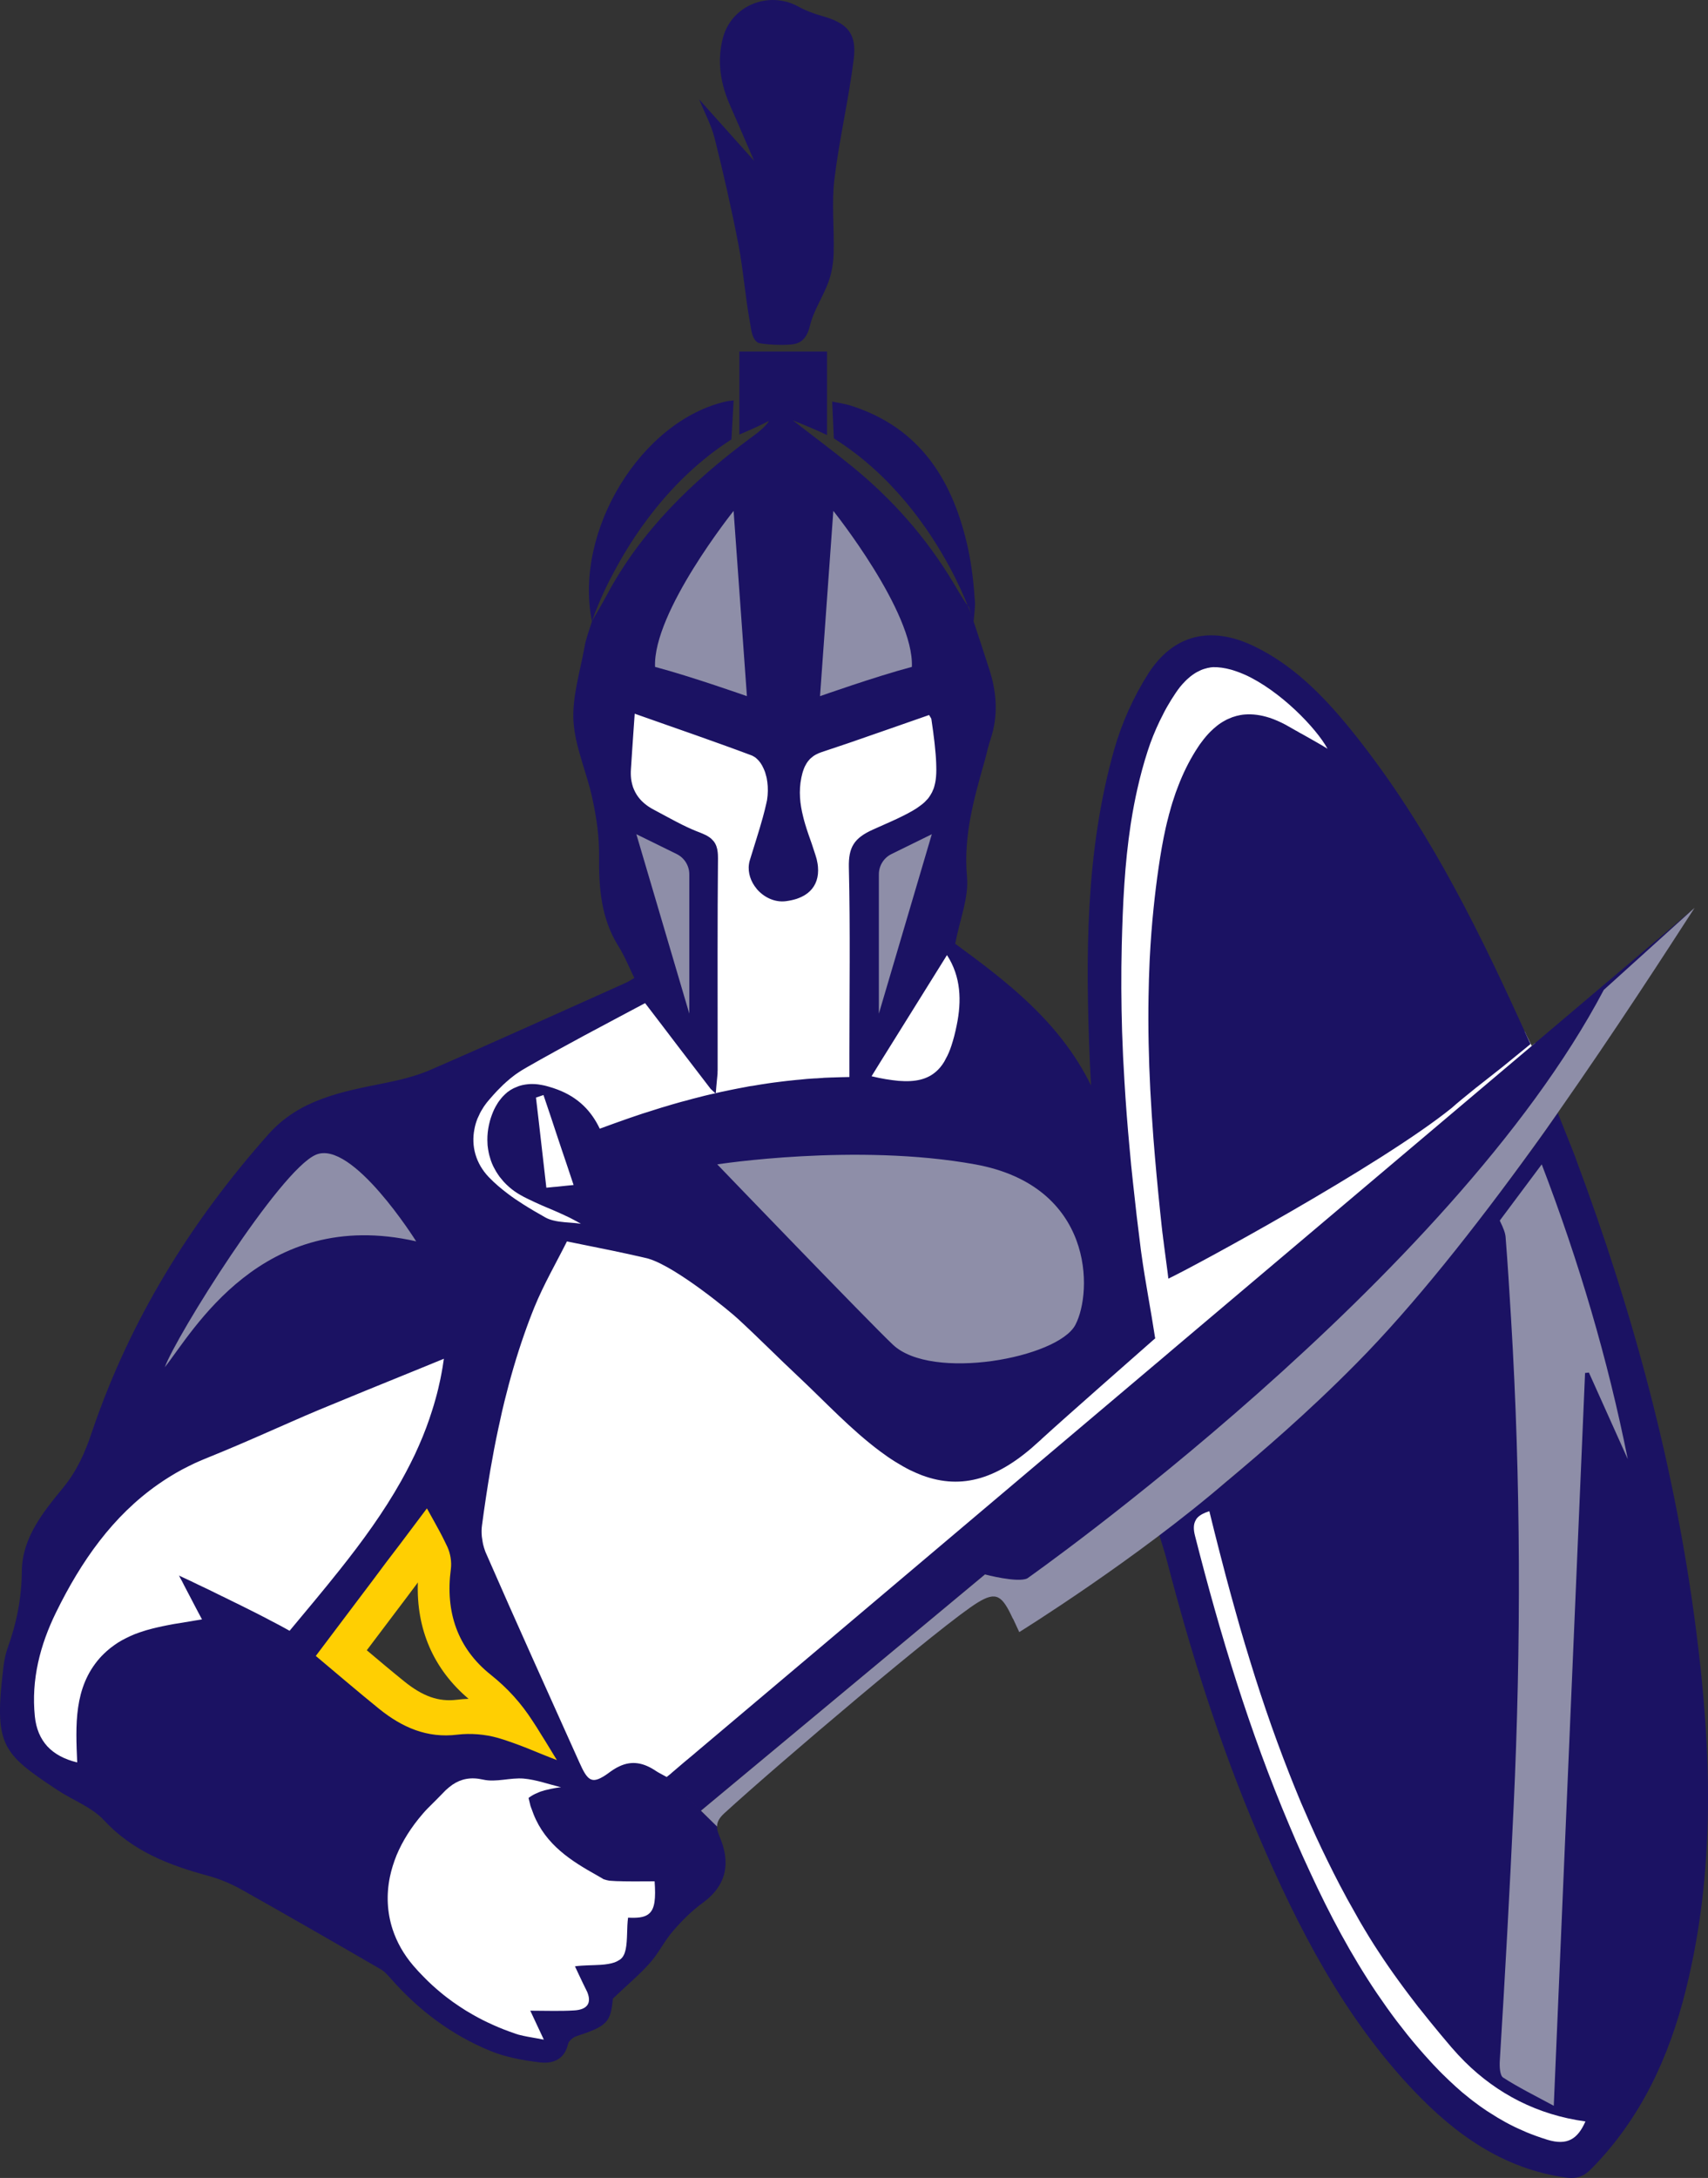 <svg version="1.1" id="图层_1" x="0px" y="0px" width="195.642px" height="249.323px" viewBox="0 0 195.642 249.323" enable-background="new 0 0 195.642 249.323" xml:space="preserve" xmlns:xml="http://www.w3.org/XML/1998/namespace" xmlns="http://www.w3.org/2000/svg" xmlns:xlink="http://www.w3.org/1999/xlink">
  <rect x="0" y="0" width="195.642" height="249.323" fill="#333333" stroke="none"/>
  <path fill="#FFFFFF" d="M51.342,155.613c-1.7,12.09-9.2,21.09-16.45,29.79l-1.6,1.92l-0.37-0.2c-3.1-1.75-8.72-4.45-11.28-5.68
	l2.24,4.31l-0.67,0.12c-0.53,0.09-1.06,0.18-1.59,0.26c-3.78,0.61-7.34,1.19-9.82,4.01c-2.82,3.21-2.64,7.41-2.46,11.48l0.03,0.76
	l-0.64-0.15c-3.13-0.73-4.94-2.7-5.24-5.7c-0.4-3.98,0.41-7.97,2.48-12.19c4.56-9.28,10.19-15,17.71-17.98
	c2.51-1,5.02-2.1,7.46-3.17c1.73-0.77,3.47-1.53,5.21-2.26c3.28-1.37,6.58-2.71,9.88-4.05c1.48-0.6,2.95-1.2,4.43-1.8l0.81-0.33
	L51.342,155.613z M99.712,123.693c1.64,0.38,2.98,0.57,4.11,0.57c1.32,0,2.34-0.26,3.18-0.8c0.74-0.48,1.34-1.16,1.84-2.13
	c0.5-0.97,0.9-2.23,1.23-3.84c0.7-3.39,0.31-6.15-1.18-8.44l-0.43-0.66l-9.43,15.14L99.712,123.693z M62.222,139.803
	c0.88,0.49,1.94,0.57,2.96,0.65c0.44,0.04,0.87,0.07,1.28,0.14l2.59,0.41l-2.25-1.34c-1.24-0.73-2.53-1.28-3.77-1.81
	c-1.12-0.48-2.17-0.92-3.17-1.49c-3.28-1.86-4.43-5.62-2.81-9.13c1-2.16,2.84-3.04,5.18-2.48c0.04,0.01,0.08,0.02,0.12,0.03
	l-1.49,0.51l1.29,11.22l4.22-0.42l-3.76-11.24c2.69,0.73,4.54,2.23,5.64,4.57l0.2,0.42l0.43-0.17c4.55-1.71,8.83-3.03,12.95-3.99
	l0.55,0.49l0.05-0.62c5.13-1.15,10.01-1.72,14.86-1.76h0.5v-3.01c0-2,0.01-4,0.02-6c0.02-5.08,0.04-10.33-0.08-15.49
	c-0.05-2.12,0.51-2.99,2.48-3.87l0.5-0.23c7.2-3.21,7.79-3.47,6.47-12.94c-0.02-0.15-0.08-0.24-0.16-0.37
	c-0.03-0.06-0.09-0.14-0.17-0.28l-0.2-0.36l-0.39,0.14c-1.18,0.41-2.36,0.82-3.53,1.23c-2.87,1-5.83,2.04-8.75,3
	c-1.89,0.62-2.42,2.02-2.68,3.3c-0.57,2.76,0.29,5.21,1.11,7.59c0.18,0.51,0.36,1.02,0.52,1.53c0.41,1.28,0.37,2.38-0.13,3.17
	c-0.5,0.78-1.48,1.29-2.83,1.47c-1.05,0.14-2.13-0.32-2.9-1.23c-0.72-0.85-0.98-1.91-0.7-2.83c0.15-0.5,0.31-1,0.46-1.5
	c0.52-1.64,1.05-3.34,1.44-5.05c0.6-2.6-0.34-5.42-2.01-6.05c-3.12-1.17-6.24-2.26-9.53-3.42c-1.27-0.44-2.56-0.89-3.87-1.36
	l-0.62-0.22l-0.47,6.98c-0.16,2.34,0.82,4.08,2.91,5.16c0.43,0.23,0.86,0.46,1.28,0.69c1.32,0.7,2.67,1.43,4.1,1.96
	c1.32,0.49,1.7,1.04,1.69,2.44c-0.07,5.66-0.06,11.41-0.05,16.97v7.28c0,0.33-0.07,0.99-0.13,1.57l-7.55-9.88l-0.38,0.2
	c-1.26,0.69-2.54,1.36-3.82,2.05c-3.31,1.76-6.74,3.59-10.08,5.51c-1.69,0.98-3.12,2.51-4.05,3.57c-2.6,2.98-2.62,6.91-0.07,9.58
	C57.552,137.093,60.042,138.573,62.222,139.803z M75.352,215.003l-0.13-0.07c-0.97-0.53-1.86-0.36-2.65-0.21
	c-0.39,0.08-0.77,0.15-1.12,0.13l-0.46-0.01c-0.62-0.01-1.38-0.03-1.72-0.22l-0.17-0.1c-3.42-1.98-6.95-4.03-7.99-8.5
	c1.13-0.74,3.18-0.93,3.2-0.93l3-0.27l-2.93-0.72c-0.43-0.1-0.86-0.22-1.29-0.34c-0.99-0.28-2.01-0.57-3.06-0.65
	c-0.72-0.07-1.45,0.02-2.16,0.1c-0.86,0.1-1.67,0.19-2.41,0.02c-2.58-0.59-4.11,0.63-5.16,1.75c-0.3,0.32-0.62,0.63-0.93,0.94
	c-0.44,0.43-0.89,0.88-1.31,1.35c-5.07,5.81-5.51,12.89-1.12,18.04c3.11,3.65,7.12,6.32,11.91,7.96c0.95,0.32,3.18,0.71,3.45,0.71
	h0.05l0.06-0.01c1.41-0.33,1.59-1.09,1.58-1.52c-0.03-0.62-0.5-1.26-1.12-1.76c1,0.01,1.95,0.01,2.91-0.05
	c0.99-0.06,1.66-0.37,1.98-0.94c0.33-0.57,0.26-1.31-0.2-2.21c-0.32-0.62-0.62-1.25-0.9-1.85l-0.05-0.12
	c0.37-0.02,0.75-0.03,1.12-0.05c1.45-0.05,2.82-0.1,3.72-0.86c0.81-0.69,0.85-2.09,0.88-3.44c0.02-0.38,0.03-0.77,0.06-1.14
	c1.44-0.03,2.58-0.55,3.16-1.46c0.42-0.64,0.74-1.76-0.12-3.43L75.352,215.003z M181.672,242.363c-5.97-0.82-11.03-3.62-15.05-8.33
	c-4.54-5.31-7.85-9.85-10.42-14.3c-8.73-15.11-13.42-31.45-17.2-46.87l-0.13-0.52l-0.51,0.17c-1.86,0.6-2.43,1.61-1.96,3.46
	c3.34,13.1,6.77,23.64,10.81,33.15c3.7,8.72,8.52,18.77,16.24,27.19c4.32,4.7,8.66,7.6,13.66,9.12c0.59,0.17,1.12,0.26,1.6,0.26
	c1.5,0,2.57-0.85,3.35-2.64l0.26-0.6L181.672,242.363z M162.842,131.123c6.88-5.84,12.32-10.45,12.94-10.95l0.31-0.25l-0.25-0.52
	c-0.13,0.11-0.26,0.22-0.39,0.33l-0.58-1.16v-0.01c0-0.01-0.02-0.02-0.02-0.03v-0.01c-0.08-0.16-0.15-0.31-0.21-0.46l-0.05,0.03
	c-0.79,0.48-5.46,3.55-11.36,7.42c-10.36,6.81-25.62,16.83-29.14,18.88c-0.11-0.82-0.18-1.35-0.24-1.77
	c-0.14-1.02-0.19-1.39-0.46-3.97c-1.22-11.74-2.2-25.6-0.18-39.33c0.61-4.14,1.58-8.94,4.14-13.08c2.66-4.3,5.94-5.09,10.33-2.47
	c0.31,0.19,0.87,0.5,1.49,0.85c1,0.55,2.13,1.19,2.62,1.5l1.13,0.74l-0.38-1.3c-0.69-2.34-5.95-7.23-9.23-8.57l-0.26-0.11
	c-1.52-0.62-2.81-1.15-4.09-1.02c-0.09,0-0.17,0.01-0.26,0.03c-1.27,0.17-2.45,0.82-3.48,1.92c-0.14,0.16-0.28,0.32-0.42,0.49
	c-0.19,0.23-0.37,0.47-0.54,0.73c-1.35,2-2.49,4.34-3.27,6.77c-2.44,7.52-2.83,15.51-3,22.4c-0.25,10.15,0.45,21.22,2.18,34.85
	c0.3,2.3,0.86,6.63,1.35,10.13c-3.2,2.7-10.85,9.43-12.82,11.44c-5.66,5.76-10.92,6.09-17.6,1.11c-2.38-1.78-4.58-3.92-6.7-5.99
	c-0.83-0.81-1.67-1.63-2.51-2.42c-1.08-1.01-2.15-2.04-3.21-3.07c-1.27-1.24-2.55-2.48-3.86-3.69c-0.77-0.71-7.36-6.22-10.63-7.01
	c-2.01-0.49-4.04-0.89-6.2-1.33c-0.95-0.19-1.93-0.38-2.95-0.6l-0.38-0.07l-0.17,0.34c-0.37,0.74-0.76,1.49-1.16,2.25
	c-0.91,1.72-1.84,3.49-2.6,5.35c-3.53,8.75-5.07,17.98-6.01,25.06c-0.15,1.13,0.04,2.44,0.52,3.52c3,6.84,6.11,13.76,9.12,20.46
	l1.53,3.4c0.61,1.37,1.06,2.09,1.79,2.28c0.12,0.04,0.24,0.05,0.36,0.05c0.62,0,1.29-0.4,2.19-1.05c1.59-1.16,2.98-1.18,4.65-0.05
	c0.28,0.18,0.58,0.35,0.87,0.5l0.39,0.21l0.31,0.18l0.29-0.26l0.34-0.3c0.12-0.11,0.24-0.21,0.36-0.32
	c2.2-1.93,6.11-5.04,10.65-8.63c3.26-2.59,6.95-5.52,10.7-8.56c11.58-9.4,36.69-31.05,36.78-31.14c0.21-0.2,0.25-0.46,0.11-0.77
	C141.182,149.493,153.172,139.323,162.842,131.123z" class="color c1"/>
  <path fill="#FFCF02" d="M64.123,197.583c-0.39-0.63-0.78-1.25-1.07-1.69c-1.44-2.23-3.14-4.11-5.2-5.75
	c-3.19-2.53-4.45-5.89-3.86-10.28c0.16-1.19-0.05-2.52-0.56-3.64c-0.1-0.22-0.21-0.45-0.31-0.65c-0.35-0.72-0.74-1.43-1.1-2.1
	l-0.16-0.29c-0.3-0.52-0.58-1.02-0.84-1.49l-1.76-3.23l-1.99,3.51l-2.66,3.53c-0.52,0.69-1.05,1.38-1.58,2.09
	c-0.85,1.14-1.71,2.28-2.58,3.43l-0.61,0.81c-1.62,2.14-3.25,4.31-4.9,6.5l-1.14,1.52l3.37,2.83c1.75,1.47,3.55,2.99,5.38,4.48
	c3.39,2.72,6.82,3.82,10.48,3.37c1.22-0.15,2.57-0.04,3.81,0.31c0.52,0.15,1.03,0.31,1.59,0.52c1.01,0.36,2,0.76,3.05,1.19
	l4.67,1.85C66.154,204.403,64.323,197.903,64.123,197.583z M46.323,192.493c-1.45-1.17-2.9-2.39-4.31-3.58l3.24-4.29
	c0.87-1.15,1.74-2.3,2.58-3.43c0.01-0.02,0.02-0.03,0.03-0.05c-0.19,5.37,1.8,9.94,5.81,13.33c-0.47,0.02-0.93,0.05-1.38,0.11
	C50.234,194.823,48.453,194.203,46.323,192.493z" class="color c2"/>
  <path fill="#1B1263" d="M193.422,104.513c-0.39,0.32-0.91,0.78-1.57,1.33c-0.04,0.03-0.07,0.06-0.12,0.11
	c-0.42,0.36-0.9,0.76-1.43,1.21c-1.09,0.91-2.24,1.9-3.26,2.76c-0.15,0.13-0.3,0.27-0.47,0.4c-1.27,1.08-2.21,1.88-2.24,1.9
	l-0.02,0.01c-2.46,2.08-5.31,4.49-8.47,7.17c-0.13,0.11-0.26,0.22-0.39,0.33l-0.01,0.01c-11.07,9.36-25.76,21.77-40.45,34.17
	c-0.13,0.11-0.26,0.22-0.39,0.33c-0.69,0.59-1.38,1.17-2.06,1.75c-0.04,0.03-0.07,0.05-0.1,0.08
	c-14.22,12.02-28.22,23.84-38.67,32.67c-6.12,5.16-11.03,9.3-14.06,11.86c-0.05,0.04-0.11,0.09-0.16,0.14
	c-0.47,0.39-0.88,0.74-1.25,1.04c-0.15,0.13-0.29,0.25-0.42,0.36c-0.4,0.34-0.72,0.61-0.95,0.81l-0.04,0.04
	c-0.05,0.04-0.09,0.07-0.13,0.11c-0.23,0.18-0.36,0.29-0.39,0.31c-0.01,0.01-0.01,0.01,0,0.01c0,0.01,0.01,0.01,0.01,0.01v0.01
	l0.36,0.35l3.55,3.49l32.53-27.05c0,0,3.82,1.09,4.91,0.55c0,0,48.94-34.1,66.05-67.48l10.06-9.14
	C193.732,104.253,193.592,104.373,193.422,104.513z M111.682,69.013c-0.13-2.04-0.35-4.09-0.77-6.09
	c-1.68-7.78-5.4-13.94-13.49-16.5c-0.69-0.21-1.42-0.31-2.1-0.45l0.19,4.21c6.6,4.15,10.82,10.2,13.26,14.73
	c0.95,1.76,1.63,3.3,2.07,4.4c0.01,0.01,0.02,0.01,0.02,0.02c0.03,0.06,0.08,0.1,0.11,0.13c0.09,0.29,0.18,0.57,0.27,0.85
	c0.03,0.09,0.06,0.17,0.08,0.24c0.03,0.05,0.04,0.1,0.06,0.15c0.09,0.25,0.13,0.4,0.14,0.42
	C111.532,71.013,111.712,69.363,111.682,69.013z M83.232,45.943c-9.77,2.17-17.53,14.83-15.43,25.18c0,0,0,0,0.01-0.01
	c0-0.01,0-0.01,0.01-0.03c0-0.01,0-0.03,0.01-0.05c0.02-0.06,0.05-0.15,0.1-0.26c0.24-0.69,0.88-2.36,1.98-4.53
	c0.01-0.01,0.02-0.02,0.03-0.03c2.32-4.57,6.71-11.34,13.84-15.91l0.25-4.46C83.772,45.873,83.492,45.883,83.232,45.943z
	 M94.232,1.853c-0.94-0.27-1.88-0.6-2.73-1.07c-3.41-1.91-7.74-0.18-8.71,3.61c-0.7,2.7-0.23,5.3,0.89,7.81
	c0.92,2.06,1.79,4.14,2.7,6.21l-6.3-7.04c0.61,1.49,1.39,2.93,1.78,4.47c1.01,4.02,1.93,8.07,2.72,12.14c0.57,2.97,0.78,6,1.33,8.97
	c0.14,0.78,0.2,1.79,0.88,2.26c0.29,0.21,3.54,0.43,4.47,0.1c0.67-0.23,1.22-0.78,1.51-2.01c0.41-1.76,1.52-3.34,2.14-5.07
	c0.37-1.03,0.55-2.18,0.58-3.28c0.08-2.8-0.25-5.64,0.08-8.4c0.56-4.63,1.65-9.19,2.22-13.81
	C98.152,3.813,97.042,2.653,94.232,1.853z M194.252,186.413c-2.39-18.49-7.23-36.35-13.76-53.79l-0.01-0.03
	c-0.01-0.02-0.02-0.06-0.03-0.1c-0.01-0.02-0.02-0.05-0.03-0.08c-0.09-0.25-0.19-0.5-0.29-0.75l-1.7-4.26
	c-0.46,0.65-0.93,1.32-1.39,1.97c-0.47,0.65-0.94,1.32-1.42,1.98c-6.67,9.2-13.94,18.12-20.48,24.72
	c-5.69,5.76-10.69,10.2-14.5,13.39c-0.01,0.02-0.01,0.03-0.02,0.02c-4.89,4.09-7.83,6.1-7.85,6.18c0.13,0.44,0.65,2.06,0.79,2.61
	c2.83,10.91,6.2,21.64,10.66,32.01c4.52,10.53,9.74,20.66,17.73,29.06c4.78,5.02,10.24,8.92,17.38,9.93
	c1.28,0.18,2.09-0.12,2.97-1.02c5.64-5.74,8.88-12.74,10.79-20.42C196.522,214.123,196.052,200.263,194.252,186.413z
	 M177.262,244.953c-0.46-0.14-0.9-0.29-1.34-0.45c-0.36-0.13-0.72-0.27-1.06-0.41c-0.29-0.12-0.58-0.25-0.86-0.38
	c-0.18-0.08-0.36-0.16-0.54-0.25c-0.33-0.16-0.65-0.33-0.97-0.5c-0.64-0.35-1.26-0.72-1.87-1.12c-0.23-0.14-0.46-0.29-0.68-0.45
	c-0.02-0.01-0.04-0.03-0.06-0.04c-0.27-0.18-0.53-0.37-0.79-0.57c-0.27-0.19-0.54-0.4-0.8-0.61c-0.54-0.42-1.05-0.85-1.55-1.31
	s-1.01-0.93-1.49-1.41c-0.12-0.12-0.24-0.24-0.36-0.36c-0.24-0.24-0.48-0.49-0.71-0.74c-0.12-0.13-0.24-0.25-0.35-0.38
	c-0.91-0.99-1.78-2-2.61-3.03c-0.41-0.52-0.82-1.04-1.22-1.56c-0.8-1.06-1.56-2.13-2.3-3.22c-2.94-4.36-5.41-9.01-7.62-13.8
	c-0.56-1.19-1.1-2.4-1.63-3.61c-0.26-0.61-0.52-1.22-0.78-1.83c-4.54-10.71-7.91-21.8-10.78-33.07c-0.21-0.79-0.19-1.37,0.06-1.81
	c0.05-0.12,0.13-0.23,0.23-0.33c0.3-0.3,0.74-0.53,1.34-0.72c0.39,1.58,0.78,3.17,1.19,4.74c0.23,0.91,0.47,1.82,0.71,2.72
	c0.37,1.39,0.75,2.78,1.14,4.16c0.33,1.2,0.68,2.4,1.04,3.6c0.19,0.63,0.38,1.27,0.58,1.9c0.38,1.24,0.77,2.48,1.18,3.72
	c0.2,0.62,0.41,1.23,0.62,1.85c0.84,2.47,1.74,4.92,2.69,7.34c0.34,0.86,0.68,1.72,1.04,2.58c0.1,0.25,0.21,0.5,0.31,0.75
	c0.35,0.81,0.7,1.62,1.06,2.43c0.42,0.96,0.86,1.9,1.31,2.85c0.45,0.94,0.91,1.88,1.38,2.81c0.47,0.94,0.96,1.86,1.46,2.78
	c0,0.01,0,0.01,0,0.01c0.51,0.92,1.02,1.83,1.54,2.74c0.38,0.65,0.76,1.28,1.14,1.9c0.34,0.55,0.69,1.1,1.05,1.64
	c0.35,0.54,0.72,1.08,1.09,1.62c0.37,0.53,0.74,1.06,1.13,1.59c0.38,0.53,0.77,1.05,1.16,1.57c0.39,0.51,0.78,1.02,1.17,1.53
	c0.02,0.01,0.03,0.03,0.05,0.05c0.39,0.5,0.79,1,1.19,1.49c0.82,1.01,1.65,2.01,2.49,2.99c0.5,0.58,1.01,1.13,1.54,1.66
	c3.71,3.68,8.33,6.09,13.82,6.84C180.712,244.883,179.512,245.633,177.262,244.953z M175.282,119.453
	c-0.02-0.06-0.05-0.13-0.09-0.19c-0.11-0.24-0.22-0.46-0.32-0.69v-0.01c0-0.01-0.02-0.02-0.02-0.03v-0.01
	c-0.08-0.16-0.15-0.31-0.21-0.46c-0.21-0.45-0.41-0.89-0.61-1.33c-5.36-11.76-11.2-23.25-19.41-33.34
	c-3.11-3.81-6.55-7.31-11.07-9.46c-4.88-2.31-9.16-1.32-12.05,3.22c-1.68,2.65-3.02,5.64-3.88,8.66
	c-3.3,11.68-3.29,23.67-2.79,35.67c0.04,0.93,0.09,1.86,0.14,2.77c-3.6-7.33-9.75-11.96-15.56-16.22c0.52-2.75,1.57-5.26,1.35-7.66
	c-0.43-4.76,0.84-9.09,2.09-13.5c0.2-0.75,0.36-1.52,0.61-2.25c0.89-2.66,0.72-5.3-0.12-7.92c-0.6-1.87-1.21-3.73-1.83-5.59
	c0,0,0-0.01-0.01-0.03c-0.04-0.12-0.07-0.23-0.12-0.35c0-0.01-0.01-0.02-0.01-0.03c-0.02-0.05-0.03-0.1-0.05-0.15
	c-0.02-0.07-0.05-0.15-0.08-0.24c-0.1-0.27-0.23-0.61-0.4-1c-0.47-0.57-1.33-2.09-1.61-2.55c-3.09-5.17-7-9.61-11.67-13.4
	c-2.21-1.8-4.51-3.5-6.75-5.25c0,0,2.57,1.03,3.92,1.69v-9.56h-10.04v9.5c0.99-0.41,2.61-1.14,3.39-1.56
	c-0.38,0.7-1.58,1.58-2.13,1.97c-6.66,4.95-12.54,10.62-16.49,18.05c-0.52,0.97-1.08,1.92-1.64,2.88c-0.01,0.02-0.01,0.02-0.01,0.03
	c-0.01,0.01-0.01,0.01-0.01,0.01v0.02c-0.3,0.99-0.69,1.96-0.86,2.99c-0.51,2.81-1.42,5.69-1.25,8.47c0.2,2.99,1.55,5.88,2.17,8.85
	c0.46,2.11,0.78,4.3,0.76,6.44c-0.04,3.67,0.2,7.21,2.22,10.43c0.71,1.12,1.2,2.38,1.82,3.63c-0.38,0.22-0.67,0.42-0.99,0.56
	c-7.43,3.32-14.85,6.7-22.32,9.94c-1.72,0.75-3.61,1.2-5.47,1.57c-4.82,0.96-9.62,1.87-13.13,5.82
	c-8.95,10.07-15.91,21.34-20.24,34.14c-0.77,2.3-1.69,4.38-3.26,6.3c-2.29,2.79-4.7,5.73-4.75,9.54c-0.02,3.11-0.6,6-1.64,8.87
	c-0.23,0.65-0.37,1.37-0.46,2.06c-1.09,9.01-0.26,9.91,6.19,14.17c1.77,1.17,3.92,1.94,5.32,3.45c3.32,3.58,7.52,5.17,12.01,6.38
	c1.28,0.35,2.54,0.89,3.7,1.53c5.36,3.01,10.69,6.08,16.01,9.16c0.48,0.28,0.84,0.73,1.23,1.16c3.15,3.56,6.89,6.36,11.27,8.16
	c1.8,0.74,3.79,1.1,5.73,1.33c1.47,0.17,2.81-0.33,3.21-2.12c0.09-0.35,0.57-0.75,0.96-0.88c3.51-1.15,3.92-1.59,4.17-4.3
	c1.72-1.64,3.08-2.77,4.25-4.09c1-1.12,1.66-2.53,2.64-3.65c1.02-1.18,2.15-2.32,3.4-3.22c2.82-2.06,3.21-4.67,1.9-7.67
	c-0.16-0.41-0.27-0.75-0.26-1.07l-1.84-1.81l-3.55-3.49l-0.36-0.35l-0.02-0.01l0.01-0.01c-0.09-0.05-0.18-0.1-0.28-0.15
	c-0.15-0.08-0.31-0.16-0.46-0.25c-0.16-0.08-0.32-0.18-0.48-0.28c-1.43-0.97-2.77-1.22-4.21-0.54c-0.22,0.1-0.44,0.22-0.67,0.37
	c-0.11,0.07-0.23,0.15-0.34,0.23c-0.21,0.16-0.41,0.3-0.59,0.42c-1.58,1.03-2.05,0.62-2.99-1.5c-0.89-1.98-1.79-3.97-2.68-5.96
	c-1.79-3.97-3.57-7.94-5.34-11.92c-0.88-1.99-1.76-3.98-2.63-5.97c-0.05-0.11-0.1-0.22-0.14-0.34s-0.08-0.24-0.12-0.36
	c-0.04-0.13-0.08-0.27-0.11-0.41c-0.02-0.11-0.04-0.22-0.06-0.33c-0.03-0.18-0.06-0.36-0.08-0.54c-0.04-0.44-0.04-0.88,0.02-1.28
	c0.14-1.06,0.29-2.12,0.45-3.18s0.33-2.12,0.51-3.18c0.14-0.79,0.28-1.58,0.43-2.37s0.31-1.57,0.48-2.36
	c0.05-0.24,0.1-0.48,0.16-0.72c0.17-0.81,0.35-1.61,0.55-2.41c0.64-2.59,1.38-5.16,2.27-7.69c0.18-0.51,0.36-1.02,0.55-1.52
	c0.19-0.51,0.39-1.01,0.59-1.51c1.08-2.65,2.54-5.16,3.74-7.56c1.25,0.26,2.45,0.5,3.6,0.73c1.09,0.22,2.14,0.43,3.17,0.66
	c0.52,0.11,1.03,0.22,1.54,0.34c0.27,0.06,0.55,0.12,0.82,0.19c0.1,0.02,0.2,0.05,0.31,0.09c3.21,1.01,9.32,6.08,10.1,6.81
	c2.4,2.2,4.69,4.53,7.07,6.75c3.04,2.86,5.91,5.96,9.25,8.45c0.6,0.45,1.18,0.85,1.76,1.21c0.29,0.18,0.58,0.35,0.86,0.51
	c0.28,0.16,0.56,0.31,0.84,0.45h0.01c0.45,0.22,0.89,0.41,1.33,0.58c4.65,1.73,8.83,0.38,13.46-3.92c0.02-0.02,0.04-0.04,0.07-0.06
	c0.02-0.02,0.05-0.04,0.07-0.06c0.04-0.04,0.09-0.09,0.13-0.13c2.73-2.5,11.1-9.84,12.72-11.27c0.18-0.15,0.28-0.24,0.28-0.24
	c0-0.01,0-0.03-0.02-0.05c-0.5-3.29-1.12-6.37-1.57-9.64c-0.02-0.14-0.04-0.29-0.06-0.43c0-0.03-0.01-0.05-0.01-0.08
	c-0.33-2.56-0.63-5.13-0.9-7.69c-0.14-1.28-0.27-2.56-0.38-3.84c-0.24-2.56-0.44-5.13-0.59-7.69c-0.12-1.89-0.21-3.78-0.27-5.67
	c-0.1-3.29-0.12-6.58-0.04-9.88c0.06-2.35,0.14-4.71,0.3-7.05c0.15-2.27,0.38-4.54,0.72-6.78c0.02-0.15,0.04-0.3,0.07-0.44
	c0.19-1.21,0.42-2.41,0.69-3.61c0.33-1.47,0.72-2.93,1.19-4.38c0.1-0.29,0.2-0.59,0.3-0.88c0.42-1.15,0.92-2.29,1.5-3.39
	c0,0,0,0,0-0.01c0.28-0.55,0.59-1.08,0.91-1.6c0.16-0.26,0.33-0.52,0.5-0.77c0.16-0.24,0.34-0.48,0.51-0.7l0.01-0.01
	c0.1-0.12,0.2-0.24,0.3-0.35l0.1-0.1c0.12-0.13,0.24-0.26,0.36-0.37c0.25-0.23,0.5-0.44,0.76-0.61c0.25-0.18,0.52-0.32,0.79-0.44
	l0.01-0.01c0.27-0.12,0.54-0.2,0.83-0.27c0.08-0.02,0.15-0.03,0.23-0.04c0.06-0.02,0.13-0.03,0.19-0.03
	c0.07-0.01,0.13-0.02,0.2-0.02c0.65-0.01,1.33,0.09,2.03,0.28c0.07,0.02,0.16,0.04,0.24,0.07c0.1,0.03,0.2,0.06,0.3,0.1
	c0.02,0,0.04,0.01,0.06,0.02c0.27,0.09,0.55,0.2,0.83,0.32c0.01,0.01,0.03,0.01,0.04,0.02c0.04,0.01,0.08,0.03,0.12,0.05h0.01
	c4.06,1.84,8.17,6.11,9.46,8.46l0.01,0.01v0.01c-0.56-0.36-1.9-1.11-2.96-1.71h-0.01c-0.19-0.1-0.38-0.21-0.54-0.31
	c-0.09-0.04-0.17-0.08-0.24-0.13c-0.16-0.09-0.28-0.15-0.39-0.22c-0.22-0.13-0.44-0.25-0.65-0.37c-0.64-0.34-1.26-0.61-1.86-0.81
	c-0.01,0.01-0.01,0.01-0.01,0c-0.99-0.32-1.93-0.44-2.81-0.37c-0.16,0.01-0.32,0.03-0.47,0.06h-0.02c-0.32,0.06-0.63,0.14-0.94,0.25
	c-0.15,0.06-0.31,0.12-0.46,0.19c-0.13,0.05-0.26,0.12-0.38,0.19c-0.32,0.17-0.63,0.37-0.93,0.61l-0.01,0.01
	c-0.25,0.2-0.49,0.41-0.73,0.65c-0.36,0.36-0.71,0.77-1.05,1.24c-0.12,0.15-0.23,0.31-0.34,0.48c-0.11,0.16-0.22,0.33-0.33,0.51
	c-0.79,1.27-1.43,2.59-1.95,3.94c-0.11,0.27-0.21,0.54-0.31,0.82c-0.26,0.74-0.5,1.5-0.7,2.27c-0.05,0.15-0.09,0.3-0.12,0.45
	c-0.12,0.43-0.22,0.86-0.32,1.29c-0.33,1.48-0.59,2.99-0.81,4.51c-0.23,1.56-0.42,3.12-0.58,4.68c-0.2,1.92-0.34,3.83-0.44,5.75
	c-0.01,0.14-0.01,0.28-0.02,0.42c-0.06,1.32-0.1,2.65-0.12,3.97c-0.06,3.55,0.02,7.11,0.2,10.66c0.1,1.86,0.22,3.72,0.36,5.58
	c0.22,2.8,0.48,5.59,0.77,8.39c0.07,0.66,0.13,1.21,0.18,1.69c0.01,0.09,0.02,0.17,0.03,0.25c0.01,0.07,0.01,0.13,0.02,0.2
	c0.02,0.12,0.03,0.23,0.04,0.34c0.01,0.04,0.02,0.08,0.02,0.13c0.01,0.05,0.01,0.1,0.02,0.16c0.02,0.22,0.05,0.42,0.08,0.62
	c0,0.05,0.01,0.11,0.02,0.17c0.01,0.13,0.03,0.27,0.05,0.4c0.1,0.81,0.21,1.62,0.4,3.03c0.02,0.21,0.05,0.43,0.08,0.67
	c2.53-1.17,24.27-12.93,32.47-19.55c0.51-0.47,1.68-1.42,2.83-2.35c0.01,0.01,0.02,0,0.02-0.01c1.5-1.18,2.96-2.33,2.96-2.33
	c1.08-0.89,2.15-1.75,3.2-2.61L175.282,119.453z M54.342,129.263c0.07-0.4,0.19-0.8,0.34-1.19c0.08-0.19,0.17-0.38,0.27-0.58v-0.01
	c0.1-0.19,0.2-0.38,0.32-0.56c0.1-0.18,0.22-0.35,0.35-0.52c0-0.01,0.01-0.03,0.03-0.04c0.08-0.11,0.16-0.22,0.26-0.33
	c0.05-0.06,0.1-0.13,0.16-0.19c0.14-0.16,0.29-0.33,0.43-0.49c0.15-0.17,0.3-0.33,0.45-0.49s0.31-0.32,0.47-0.47
	c0.15-0.16,0.31-0.31,0.48-0.45c0.04-0.05,0.08-0.09,0.13-0.12c0.25-0.22,0.5-0.44,0.76-0.63c0.16-0.13,0.33-0.25,0.5-0.36
	c0.1-0.07,0.2-0.14,0.3-0.2c0.13-0.09,0.27-0.17,0.41-0.25s0.27-0.16,0.41-0.24c1-0.58,2.02-1.14,3.05-1.71
	c0-0.01,0.01-0.01,0.01-0.01c2.32-1.28,4.64-2.52,6.96-3.75c1.15-0.61,2.31-1.22,3.46-1.84c1.27,1.66,2.53,3.3,3.77,4.94
	c1.26,1.64,2.5,3.26,3.74,4.88l0.13,0.12l0.41,0.38c0.01,0,0.01,0,0.02-0.01h0.03c0.02-0.36,0.08-0.96,0.13-1.52
	c0.01-0.06,0.02-0.13,0.02-0.19c0.02-0.19,0.04-0.37,0.05-0.53v-0.15c0.01-0.1,0.01-0.19,0.01-0.26v-2.43
	c0-7.28-0.03-14.55,0.04-21.82c0-0.14,0-0.27-0.01-0.4c0-0.09-0.01-0.18-0.02-0.26c-0.05-0.52-0.2-0.93-0.45-1.26
	c-0.04-0.04-0.07-0.08-0.11-0.12c-0.19-0.23-0.45-0.41-0.76-0.58c-0.12-0.06-0.25-0.12-0.39-0.18c-0.08-0.04-0.17-0.08-0.26-0.11
	c-0.7-0.26-1.37-0.56-2.04-0.89c-1.11-0.55-2.19-1.16-3.29-1.74c-0.16-0.08-0.32-0.17-0.47-0.27c-0.15-0.09-0.29-0.19-0.42-0.29
	c-0.14-0.1-0.26-0.21-0.38-0.32c-0.12-0.11-0.24-0.23-0.34-0.35c-0.29-0.33-0.5-0.68-0.67-1.06c-0.09-0.19-0.16-0.39-0.21-0.6
	c-0.06-0.21-0.1-0.42-0.13-0.64c-0.04-0.36-0.05-0.74-0.02-1.15c0.1-1.48,0.19-2.96,0.31-4.61c0.04-0.55,0.08-1.12,0.12-1.71
	c1.16,0.41,2.3,0.81,3.44,1.21c2.26,0.79,4.48,1.57,6.67,2.36c1.1,0.4,2.19,0.79,3.27,1.2c0.07,0.03,0.15,0.06,0.22,0.11
	c0.13,0.06,0.26,0.15,0.38,0.27c0.31,0.27,0.58,0.66,0.78,1.12c0.07,0.14,0.12,0.29,0.18,0.44c0.05,0.16,0.1,0.33,0.14,0.5
	c0.04,0.14,0.06,0.28,0.08,0.43l0.03,0.18c0.09,0.66,0.08,1.36-0.03,2.05c0,0.01,0,0.01,0,0.01c-0.03,0.13-0.05,0.25-0.08,0.37
	c-0.12,0.55-0.26,1.09-0.41,1.64c-0.45,1.63-0.99,3.25-1.48,4.87c-0.05,0.15-0.08,0.3-0.1,0.45c-0.15,1,0.21,2.03,0.87,2.82
	c0.01,0,0.01,0,0,0.01c0.82,0.97,2.07,1.59,3.37,1.42c0.45-0.06,0.86-0.15,1.23-0.27c0.37-0.13,0.7-0.28,0.99-0.47
	c0.19-0.12,0.37-0.26,0.52-0.41c0.7-0.68,1.02-1.63,0.92-2.78c-0.02-0.28-0.08-0.58-0.15-0.89c-0.04-0.15-0.09-0.31-0.14-0.47
	c-0.14-0.44-0.29-0.87-0.43-1.31c-0.26-0.73-0.52-1.46-0.74-2.2c-0.09-0.3-0.17-0.59-0.24-0.89c-0.36-1.43-0.52-2.9-0.2-4.46
	c0.07-0.33,0.15-0.65,0.26-0.93c0.01-0.04,0.03-0.08,0.04-0.11c0.05-0.14,0.11-0.26,0.18-0.38c0.07-0.14,0.15-0.27,0.24-0.39
	c0.04-0.06,0.09-0.12,0.15-0.18c0.04-0.06,0.09-0.12,0.15-0.17c0.05-0.05,0.11-0.1,0.17-0.15c0.01-0.01,0.01,0,0.01,0
	c0.06-0.06,0.12-0.11,0.18-0.15c0.07-0.04,0.15-0.1,0.21-0.13c0.08-0.04,0.15-0.09,0.24-0.12c0.08-0.05,0.16-0.08,0.25-0.11
	c0.08-0.04,0.17-0.07,0.26-0.1c1.03-0.34,2.05-0.69,3.07-1.03c3.07-1.05,6.13-2.14,9.22-3.21c0.04,0.06,0.07,0.11,0.09,0.15
	c0.03,0.04,0.05,0.08,0.07,0.11c0.04,0.07,0.06,0.11,0.08,0.14c0.01,0.01,0.01,0.02,0.01,0.03c0.01,0.01,0.01,0.02,0.01,0.03
	c0.08,0.57,0.15,1.11,0.23,1.62c0.01,0.04,0.01,0.08,0.01,0.12c0.04,0.27,0.07,0.53,0.1,0.78c0.02,0.16,0.03,0.31,0.05,0.47
	c0.08,0.75,0.14,1.43,0.16,2.03c0.01,0.12,0.01,0.24,0.01,0.35c0.02,0.61,0,1.15-0.07,1.62c-0.03,0.2-0.06,0.38-0.11,0.55
	c-0.04,0.18-0.09,0.34-0.15,0.5c0,0.01-0.01,0.01-0.01,0.01c-0.09,0.24-0.2,0.46-0.33,0.66c-0.01,0.01-0.01,0.01-0.01,0.01
	c-0.04,0.07-0.09,0.15-0.14,0.21c-0.04,0.07-0.09,0.13-0.14,0.19c-0.01,0.01-0.01,0.01-0.01,0.01c-0.06,0.07-0.12,0.13-0.18,0.19
	c-0.05,0.06-0.11,0.12-0.17,0.18c-0.15,0.14-0.32,0.28-0.5,0.41c-0.13,0.1-0.27,0.2-0.42,0.3c-0.6,0.39-1.35,0.78-2.26,1.21
	c-0.23,0.1-0.47,0.21-0.72,0.33c-0.61,0.27-1.28,0.57-2.02,0.9c-2.19,0.98-2.82,2.04-2.77,4.34c0.17,7.15,0.06,14.31,0.06,21.46
	v2.53c-0.32,0-0.64,0.01-0.95,0.02s-0.62,0.02-0.92,0.03h-0.09l-0.75,0.03c-0.08,0-0.15,0.01-0.23,0.01c-0.02,0-0.05,0-0.07,0.01
	c-0.25,0.01-0.48,0.03-0.72,0.05c-0.2,0-0.39,0.02-0.58,0.03s-0.38,0.03-0.57,0.04c-0.14,0.02-0.27,0.03-0.41,0.04
	c-0.09,0.01-0.19,0.02-0.28,0.03c-0.19,0.01-0.38,0.03-0.57,0.05c-0.35,0.03-0.7,0.07-1.04,0.11c-0.2,0.02-0.38,0.05-0.58,0.07
	c-0.32,0.04-0.63,0.08-0.95,0.12c-0.17,0.02-0.34,0.04-0.5,0.07c-0.62,0.09-1.24,0.19-1.87,0.3c-0.05,0.01-0.1,0.01-0.15,0.02
	c-0.03,0-0.06,0.01-0.09,0.01c-0.07,0.01-0.15,0.03-0.24,0.04c-0.15,0.03-0.31,0.07-0.46,0.09c-0.16,0.03-0.31,0.06-0.47,0.09
	c-0.11,0.02-0.21,0.04-0.32,0.06c-0.53,0.1-1.04,0.21-1.56,0.32c-0.12,0.02-0.23,0.05-0.34,0.07c-0.12,0.03-0.24,0.06-0.35,0.08
	c-0.04,0-0.08,0.02-0.12,0.03s-0.08,0.02-0.12,0.03c0,0.02-0.01,0.03-0.01,0.05l-0.04-0.04c-0.43,0.09-0.84,0.19-1.26,0.29
	c-0.42,0.1-0.84,0.21-1.25,0.32h-0.01c-0.29,0.08-0.55,0.15-0.83,0.23c-0.37,0.09-0.74,0.19-1.11,0.3
	c-0.38,0.11-0.75,0.21-1.12,0.33c-0.36,0.1-0.72,0.21-1.09,0.33c-0.46,0.14-0.91,0.28-1.36,0.43c-0.1,0.03-0.19,0.06-0.29,0.09
	c-0.49,0.16-0.97,0.32-1.45,0.49c-0.25,0.08-0.5,0.17-0.74,0.26c-0.37,0.13-0.73,0.26-1.1,0.39c-0.54,0.19-1.07,0.39-1.62,0.59
	l-0.01,0.01c-0.5-1.05-1.11-1.91-1.84-2.62c-0.85-0.82-1.85-1.43-2.99-1.86c-0.32-0.12-0.66-0.24-1-0.33
	c-0.17-0.05-0.34-0.1-0.52-0.14c-0.12-0.03-0.24-0.05-0.36-0.07c0,0,0,0-0.01,0c-0.23-0.05-0.46-0.07-0.69-0.09
	c-0.12-0.01-0.25-0.01-0.37-0.01c-0.17,0-0.34,0.01-0.5,0.03c-0.17,0.02-0.34,0.04-0.51,0.08c-0.01,0-0.01,0-0.02,0
	c-0.16,0.04-0.32,0.08-0.47,0.13c-0.16,0.06-0.31,0.12-0.46,0.19c-0.13,0.05-0.25,0.12-0.37,0.19c-0.07,0.03-0.14,0.08-0.21,0.13
	c-0.09,0.06-0.18,0.12-0.27,0.19s-0.17,0.14-0.25,0.22c-0.09,0.08-0.17,0.16-0.25,0.25c-0.1,0.1-0.19,0.21-0.28,0.33
	c-0.21,0.25-0.39,0.53-0.56,0.84c-0.06,0.11-0.12,0.23-0.18,0.35c-0.19,0.42-0.35,0.85-0.47,1.28c-0.08,0.29-0.14,0.57-0.19,0.86
	c-0.1,0.6-0.13,1.19-0.09,1.77c0,0.12,0.01,0.24,0.03,0.35c0.02,0.19,0.05,0.38,0.09,0.57v0.01c0.04,0.23,0.1,0.45,0.17,0.67
	c0.06,0.23,0.14,0.45,0.23,0.67c0.09,0.21,0.19,0.43,0.31,0.63c0.11,0.21,0.23,0.41,0.37,0.61c0.11,0.17,0.22,0.33,0.36,0.48
	c0.17,0.22,0.36,0.44,0.57,0.64c0.12,0.12,0.24,0.23,0.37,0.34c0.38,0.33,0.8,0.63,1.28,0.9c0.26,0.15,0.54,0.3,0.82,0.43
	c0.28,0.14,0.56,0.27,0.84,0.4c0.29,0.13,0.58,0.26,0.87,0.39c0.88,0.37,1.77,0.74,2.65,1.16c0.29,0.13,0.58,0.27,0.87,0.43
	c0.29,0.15,0.58,0.31,0.87,0.48c-0.17-0.03-0.35-0.05-0.52-0.07c-0.88-0.09-1.81-0.1-2.63-0.31c-0.33-0.08-0.65-0.19-0.93-0.35
	c-0.86-0.48-1.73-0.99-2.58-1.53c-0.57-0.36-1.13-0.74-1.66-1.14c-0.8-0.6-1.56-1.24-2.24-1.95
	C54.482,133.173,53.962,131.183,54.342,129.263z M108.122,121.593c-0.26,0.42-0.55,0.77-0.87,1.05c-1.03,0.92-2.39,1.24-4.3,1.09
	h-0.01c-0.46-0.04-0.93-0.11-1.45-0.19h-0.01c-0.26-0.05-0.53-0.1-0.8-0.15c-0.27-0.06-0.56-0.12-0.85-0.19
	c0.36-0.58,0.72-1.16,1.07-1.73c0.36-0.57,0.72-1.15,1.08-1.73c2.16-3.46,4.31-6.92,6.49-10.41c1.61,2.48,1.69,5.26,1.11,8.05
	c-0.17,0.85-0.37,1.61-0.59,2.28c-0.19,0.59-0.41,1.11-0.67,1.56C108.262,121.353,108.192,121.473,108.122,121.593z M64.362,131.663
	c0.3,0.86,0.59,1.75,0.89,2.64c0.15,0.45,0.3,0.9,0.45,1.35c-0.56,0.06-1.07,0.1-1.56,0.16c-0.12,0.01-0.25,0.02-0.37,0.04
	c-0.13,0.01-0.25,0.02-0.38,0.03c-0.26,0.03-0.51,0.05-0.8,0.08h-0.01c-0.3-2.64-0.59-5.21-0.89-7.77c-0.1-0.85-0.2-1.7-0.3-2.55
	h0.01c0.29-0.1,0.56-0.19,0.85-0.29c0.28,0.83,0.55,1.65,0.84,2.49C63.502,129.103,63.932,130.363,64.362,131.663z M30.012,185.003
	c-0.2-0.1-0.38-0.2-0.58-0.3c-0.31-0.15-0.63-0.31-0.96-0.48l-1.14-0.57c-0.17-0.09-0.35-0.17-0.52-0.25
	c-0.3-0.15-0.62-0.3-0.91-0.45c-0.04-0.02-0.08-0.04-0.12-0.06c-0.13-0.06-0.26-0.13-0.38-0.18c-0.5-0.25-0.97-0.48-1.42-0.7
	c-0.15-0.07-0.3-0.14-0.44-0.21c-0.04-0.02-0.08-0.04-0.12-0.06c-0.1-0.04-0.19-0.09-0.29-0.13c-0.04-0.02-0.09-0.04-0.13-0.07
	c-0.08-0.03-0.15-0.07-0.22-0.1c-0.23-0.11-0.44-0.21-0.64-0.31c-0.1-0.05-0.2-0.09-0.29-0.14c-0.37-0.17-0.67-0.31-0.9-0.42
	c-0.23-0.1-0.37-0.17-0.42-0.21c-0.01,0-0.01,0-0.01,0h-0.01c0.1,0.2,0.19,0.4,0.3,0.58c0,0,0,0.01,0.01,0.01
	c0.17,0.35,0.35,0.69,0.54,1.05c0.18,0.35,0.37,0.71,0.56,1.07c0.16,0.32,0.33,0.63,0.5,0.96c0.23,0.43,0.46,0.88,0.71,1.34v0.01
	c-0.27,0.05-0.54,0.09-0.81,0.13c-0.14,0.03-0.27,0.05-0.4,0.07c-0.41,0.06-0.82,0.13-1.22,0.2c-0.26,0.04-0.53,0.08-0.8,0.13
	c-0.26,0.05-0.53,0.1-0.79,0.15c-0.18,0.04-0.36,0.07-0.54,0.11s-0.36,0.08-0.54,0.12c-0.36,0.08-0.71,0.17-1.06,0.27
	c-0.15,0.04-0.3,0.08-0.44,0.13c-0.37,0.11-0.74,0.24-1.1,0.38c-0.16,0.07-0.33,0.14-0.49,0.21s-0.32,0.15-0.48,0.23
	s-0.32,0.16-0.48,0.25c-0.15,0.09-0.3,0.18-0.46,0.27c-0.15,0.1-0.3,0.2-0.44,0.3c-0.3,0.21-0.59,0.44-0.86,0.68
	c-0.11,0.1-0.22,0.2-0.33,0.31c-0.16,0.15-0.32,0.32-0.47,0.49c-2.98,3.38-2.76,7.72-2.58,11.93v0.01c-1.46-0.35-2.6-0.96-3.42-1.84
	c-0.81-0.89-1.29-2.03-1.43-3.43c-0.43-4.21,0.6-8.18,2.43-11.91c2.88-5.87,6.5-11.03,11.7-14.66c0.86-0.6,1.76-1.16,2.72-1.68
	c0.48-0.25,0.98-0.5,1.48-0.74c0.51-0.23,1.02-0.45,1.55-0.66c1.07-0.43,2.12-0.87,3.18-1.32c2.12-0.9,4.22-1.84,6.33-2.76
	c1.05-0.46,2.1-0.92,3.16-1.36c3.57-1.48,7.15-2.94,10.73-4.39c0.59-0.24,1.19-0.49,1.79-0.73c0.6-0.24,1.19-0.49,1.78-0.73v0.01
	c-0.05,0.33-0.1,0.66-0.15,0.99c-0.08,0.45-0.16,0.9-0.25,1.34c-0.16,0.76-0.34,1.52-0.55,2.26c-0.13,0.46-0.26,0.92-0.41,1.37
	c-0.2,0.64-0.42,1.27-0.65,1.89c-0.13,0.35-0.27,0.71-0.41,1.05c-0.29,0.7-0.59,1.39-0.91,2.07c-0.32,0.67-0.66,1.34-1.01,2
	l-0.54,0.99c-2.01,3.58-4.45,6.93-7.03,10.17c-1.88,2.37-3.83,4.68-5.76,7c-0.65-0.37-1.42-0.78-2.24-1.2
	C30.632,185.313,30.312,185.163,30.012,185.003z M43.442,195.633c-2.48-2.01-4.9-4.08-7.27-6.07c1.65-2.19,3.28-4.36,4.9-6.5
	c1.08-1.43,2.15-2.84,3.19-4.25c0.53-0.69,1.05-1.38,1.58-2.07c1.03-1.37,2.05-2.73,3.05-4.06c0.01,0,0.01-0.01,0.01-0.01
	c0.26,0.48,0.55,0.99,0.85,1.53c0.4,0.72,0.82,1.48,1.2,2.27c0.1,0.19,0.2,0.4,0.29,0.6c0.35,0.76,0.51,1.72,0.4,2.55
	c-0.65,4.89,0.75,9.06,4.59,12.11c1.92,1.53,3.46,3.24,4.77,5.27c0.29,0.43,0.67,1.03,1.05,1.66c0.24,0.37,0.47,0.75,0.69,1.11
	c0.21,0.35,0.41,0.68,0.58,0.95c0.24,0.4,0.42,0.69,0.46,0.75v0.01c-0.27-0.11-0.55-0.21-0.83-0.32s-0.56-0.23-0.85-0.34
	c-1.12-0.46-2.23-0.92-3.37-1.32c-0.57-0.21-1.13-0.39-1.71-0.56c-1.46-0.41-3.1-0.55-4.61-0.37
	C48.902,199.013,46.042,197.723,43.442,195.633z M71.942,219.523c-0.16,1.13-0.05,2.57-0.27,3.61c-0.04,0.18-0.09,0.36-0.15,0.52
	c-0.03,0.08-0.07,0.15-0.11,0.22c-0.07,0.14-0.17,0.26-0.28,0.36c-0.07,0.06-0.15,0.12-0.23,0.16c-0.15,0.1-0.32,0.18-0.5,0.25
	c-0.46,0.16-1,0.24-1.59,0.28c-0.93,0.06-1.97,0.04-2.95,0.17v0.01c0.29,0.6,0.59,1.28,0.92,1.95c0.11,0.22,0.22,0.45,0.33,0.67
	c0.06,0.12,0.11,0.23,0.16,0.33c0.53,1.31-0.06,2.01-1.52,2.09c-1.6,0.1-3.22,0.03-5.02,0.03c0.02,0.05,0.06,0.09,0.08,0.15
	c0.06,0.14,0.13,0.29,0.2,0.43c0.3,0.66,0.64,1.35,1.03,2.2c0.08,0.17,0.16,0.35,0.25,0.53c-0.05-0.01-0.1-0.02-0.14-0.02
	c-0.84-0.17-1.58-0.27-2.24-0.42c-0.08-0.03-0.17-0.05-0.25-0.06c-0.11-0.02-0.2-0.05-0.29-0.07c-0.07-0.02-0.13-0.04-0.18-0.06
	c-0.06-0.02-0.11-0.03-0.17-0.05l-0.01-0.01c-0.86-0.29-1.69-0.61-2.51-0.98c-0.81-0.36-1.61-0.76-2.37-1.2
	c-0.52-0.29-1.02-0.6-1.51-0.93c-0.49-0.32-0.96-0.66-1.43-1.02c-0.23-0.17-0.46-0.36-0.69-0.55c-0.68-0.56-1.34-1.16-1.96-1.8
	c-0.42-0.42-0.83-0.86-1.22-1.32c-1.1-1.29-1.88-2.69-2.36-4.16c-0.62-1.92-0.72-3.94-0.3-5.98c0.17-0.82,0.43-1.65,0.76-2.47
	c0.68-1.63,1.69-3.24,3.02-4.77c0.35-0.41,0.72-0.78,1.1-1.15c0.19-0.19,0.39-0.38,0.57-0.57c0.19-0.19,0.37-0.37,0.55-0.56
	c0.13-0.14,0.26-0.27,0.38-0.39c0.26-0.24,0.53-0.46,0.8-0.65c0.97-0.65,2.07-0.9,3.51-0.57c1.47,0.33,3.1-0.25,4.64-0.12
	c1.43,0.13,2.83,0.64,4.25,0.99c0,0,0.01,0,0.01,0.01c-0.03,0-0.08,0-0.16,0.01h-0.01c-0.02,0-0.05,0-0.07,0.01
	c-0.03,0-0.07,0.02-0.12,0.02c-0.05,0.01-0.1,0.02-0.16,0.02c-0.05,0.01-0.11,0.02-0.17,0.03c-0.13,0.03-0.27,0.05-0.42,0.08h-0.01
	c-0.23,0.05-0.47,0.11-0.73,0.17c-0.02,0.01-0.05,0.01-0.07,0.02c-0.04,0.02-0.09,0.04-0.15,0.05c-0.08,0.02-0.16,0.05-0.24,0.07
	c-0.08,0.03-0.17,0.06-0.25,0.1c-0.3,0.12-0.59,0.26-0.84,0.42c-0.07,0.04-0.14,0.09-0.21,0.14c-0.03,0.02-0.06,0.04-0.09,0.07
	h-0.01c0.07,0.31,0.15,0.61,0.22,0.91c0.045,0.156,0.112,0.289,0.162,0.439c0.059,0.173,0.121,0.344,0.188,0.51
	c1.396,3.532,4.362,5.382,7.24,6.991c0.13,0.08,0.27,0.16,0.4,0.23c0.09,0.06,0.17,0.1,0.26,0.15c0.01,0.02,0.02,0.02,0.04,0.03
	c0.03,0.01,0.05,0.03,0.07,0.04c0.03,0.02,0.08,0.03,0.12,0.04c0.09,0.03,0.18,0.06,0.27,0.08s0.18,0.03,0.28,0.06
	c0,0,0-0.01,0.01-0.01c0,0,0.01,0,0.01,0.01c0.1,0.01,0.2,0.02,0.31,0.02c0.11,0.01,0.22,0.02,0.33,0.02
	c0.06,0.01,0.11,0.01,0.17,0.01c0.17,0,0.34,0.01,0.5,0.01c0.11,0,0.22,0,0.31,0.01c0.4,0.01,0.8,0.01,1.19,0.01
	c0.78,0,1.56-0.01,2.34-0.01c0.01,0,0.01,0,0.02,0v0.01c0.14,1.96,0.02,3.06-0.57,3.63c-0.43,0.43-1.12,0.56-2.15,0.53
	C72.162,219.533,72.052,219.533,71.942,219.523z" class="color c3"/>
  <path fill="#8E8EA8" d="M194.101,103.933c-3.262,5.04-9.011,13.942-15.666,23.445c-0.011,0.011-0.011,0.022-0.022,0.033
	c-0.458,0.655-0.916,1.309-1.375,1.964c-0.469,0.654-0.938,1.32-1.418,1.975c-6.666,9.208-13.71,18.12-20.245,24.72
	c-5.695,5.76-10.923,10.202-14.731,13.398c-0.011,0.011-0.011,0.022-0.022,0.011c-10.497,9.063-23.872,17.354-23.872,17.354
	l-0.718-1.547c-0.011,0-0.022,0-0.022,0c-1.222-2.651-1.887-3.142-4.026-1.833c-3.862,2.356-23.052,18.655-29.019,24.121
	c-0.546,0.502-0.829,0.96-0.829,1.517l-1.844-1.811l32.532-27.045c0,0,3.76,0.992,4.851,0.447c0,0,48.502-34.107,66.031-67.365
	l10.132-9.155l0.153-0.131l0.076-0.076L194.101,103.933z M172.458,141.625c0.247,3.109,0.436,6.219,0.625,9.333
	c1.125,18.562,1.161,37.345,0.292,55.917c-0.457,9.77-0.976,19.275-1.583,29.039c-0.04,0.65,0.002,1.669,0.384,1.916
	c1.725,1.118,3.66,2.074,5.8,3.229c1.217-28.287,2.389-56.117,3.584-83.886c0.157-0.019,0.282-0.032,0.439-0.051
	c1.479,3.295,2.973,6.619,4.453,9.914c-2.292-11.444-5.585-22.604-9.855-33.745c-1.896,2.539-3.543,4.742-4.808,6.436
	C172.251,140.671,172.422,141.171,172.458,141.625z M78.956,116.036v-15.945c0-0.988-0.562-1.89-1.448-2.325l-4.617-2.268
	L78.956,116.036z M106.734,95.498l-4.617,2.268c-0.887,0.435-1.448,1.337-1.448,2.325v15.945L106.734,95.498z M102.28,153.937
	c4.454,4.203,18.885,1.523,20.893-2.265c2.008-3.788,2.159-15.911-11.486-18.382s-29.53,0.001-29.53,0.001
	S99.491,151.305,102.28,153.937z M47.67,142.103c0,0-7.336-11.711-11.497-9.91s-16.032,20.819-17.294,24.316
	C22.036,152.556,29.991,138.09,47.67,142.103z M84.03,58.485c0,0-9.265,11.578-8.997,17.858c4.081,1.077,10.522,3.35,10.522,3.35
	L84.03,58.485z M93.929,79.693c0,0,6.44-2.273,10.521-3.35c0.268-6.28-8.997-17.858-8.997-17.858L93.929,79.693z" class="color c4"/>
</svg>